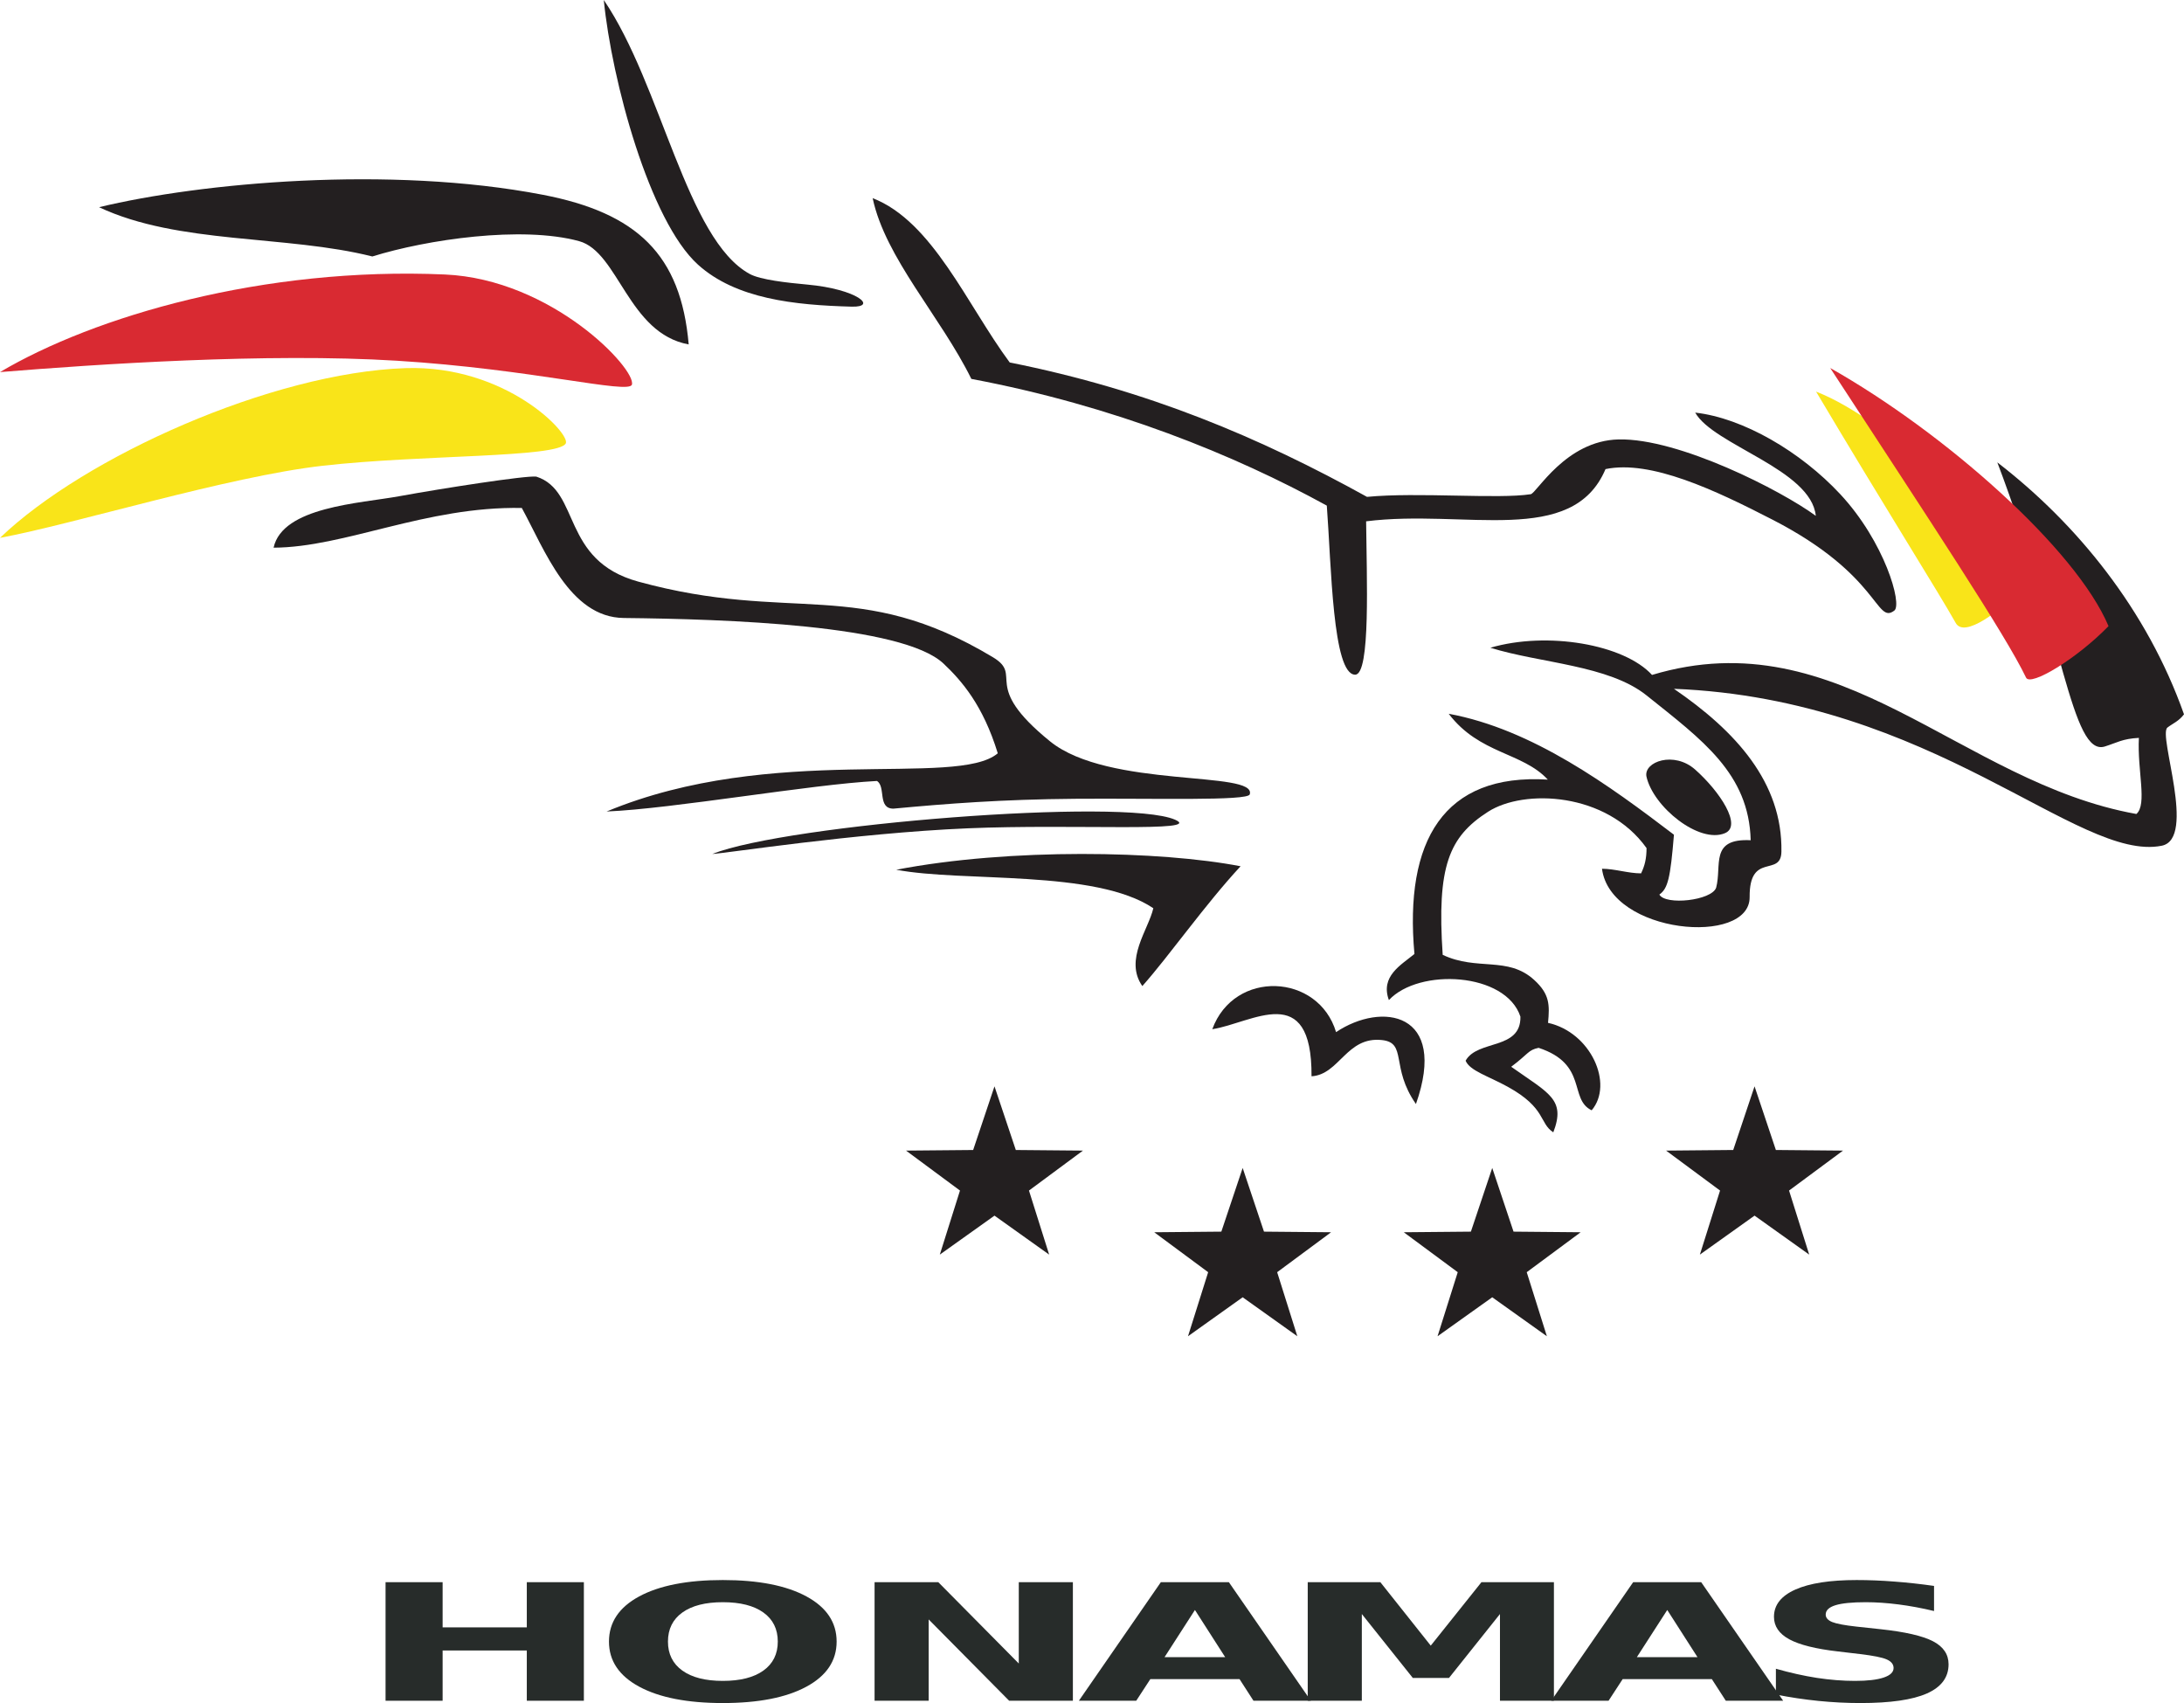 
<svg width="463px" height="361px" viewBox="0 0 463 361" version="1.1" xmlns="http://www.w3.org/2000/svg" xmlns:xlink="http://www.w3.org/1999/xlink">
    <g id="Stars" transform="translate(291.393, 256.736) scale(-1, 1) rotate(-180) translate(-291.393, -256.736) translate(192.077, 230.251)" fill="#231F20">
        <polyline id="star1" points="18.751 52.971 23.272 39.476 37.501 39.348 26.061 30.88 30.34 17.304 18.751 25.564 7.16 17.304 11.436 30.88 -5.68434189e-14 39.348 14.228 39.476 18.751 52.971"></polyline>
        <polyline id="star2" points="71.364 35.668 75.883 22.172 90.112 22.043 78.676 13.576 82.951 0 71.364 8.26 59.775 0 64.049 13.576 52.613 22.043 66.843 22.172 71.364 35.668"></polyline>
        <polyline id="star3" points="124.272 35.668 128.788 22.172 143.019 22.043 131.584 13.576 135.856 0 124.272 8.26 112.679 0 116.959 13.576 105.517 22.043 119.748 22.172 124.272 35.668"></polyline>
        <polyline id="star4" points="179.881 52.971 184.401 39.479 198.632 39.348 187.196 30.88 191.468 17.304 179.881 25.566 168.291 17.304 172.569 30.88 161.129 39.348 175.36 39.479 179.881 52.971"></polyline>
    </g>
    <g id="Eagle" transform="translate(231.5, 120) scale(1, -1) translate(-231.5, -120) ">
        <path d="M119.937,146.007 C118.226,142.942 89.461,143.668 68.397,141.281 C48.278,139 15.615,128.888 0,126 C17.917,143.205 57.687,161.017 85.951,161.974 C107.256,162.696 121.055,148.019 119.937,146.007" id="yellow" fill="#F9E419"></path>
        <path d="M133.962,158.478 C133.332,156.376 112.74,161.779 84.132,163.544 C56.627,165.242 20.455,162.806 0,161.135 C19.955,172.954 55.848,183.509 94.297,181.822 C117.063,180.821 134.936,161.734 133.962,158.478" id="red" fill="#D92A32"></path>
        <path d="M146,167 C133.182,169.319 131.125,186.602 122.763,188.889 C110.663,192.202 90.434,189.229 78.935,185.641 C60.709,190.235 37.821,188.162 21,196.084 C42.501,201.273 82.598,204.966 115.029,198.725 C135.046,194.871 144.354,186.046 146,167" id="black" fill="#231F20"></path>
        <path d="M128,240 C140.268,221.991 145.528,189.223 158.949,181.925 C161.216,180.691 166.846,180.074 171.148,179.683 C181.761,178.72 186.164,174.851 180.547,175.004 C168.432,175.336 156.038,176.625 147.968,183.909 C137.701,193.179 129.669,223.025 128,240" id="leftwing" fill="#231F20"></path>
        <path d="M185,198 C197.734,193.056 204.992,175.405 214.059,163.173 C243.453,157.308 267.107,147.24 289.803,134.687 C300.531,135.728 317.602,134.172 324.506,135.252 C325.76,135.45 331.892,146.62 343.152,146.863 C355.933,147.136 377.604,136.053 384.943,130.666 C383.956,140.52 363.252,145.651 359.377,152.547 C369.534,151.406 381.74,144.269 390.131,135.253 C399.546,125.144 403.329,111.916 401.59,110.586 C397.639,107.565 398.608,118.084 375.843,129.813 C363.551,136.147 349.978,142.56 340.366,140.575 C333.344,124.006 310.552,132.148 289.614,129.504 C289.715,117.795 290.599,97 287.29,97 C282.488,97 282.237,120.239 281.278,132.833 C261.718,143.583 236.116,154 205.922,159.691 C199.399,172.923 187.684,185.318 185,198" id="back" fill="#231F20"></path>
        <path d="M423.422,142 C440.312,128.991 455.183,110.713 463,88.596 C461.907,87.132 460.61,86.659 459.489,85.795 C457.43,84.213 465.731,62.227 458.272,60.743 C440.489,57.209 410.05,91.819 354.864,94.007 C367.933,85.065 377.917,74.17 377.653,59.466 C377.552,54.012 370.838,59.518 370.917,49.864 C371.001,39.446 341.429,42 339.614,55.867 C342.314,55.867 345.184,54.889 347.901,54.889 C348.691,56.507 349.061,58.058 349.061,60.248 C340.595,72.116 323.093,72.84 315.471,67.952 C307.178,62.637 304.576,56.415 305.847,37.621 C313.144,34.159 319.643,37.407 325.233,32.306 C328.532,29.301 328.54,27.036 328.177,23.204 C337.254,21.196 342.157,10.246 337.428,4.668 C332.534,7.005 336.709,14.444 326.18,17.91 C323.944,17.445 324.084,16.681 320.371,13.896 C328.357,8.241 331.99,7.005 329.294,0 C326.272,1.945 327.813,5.138 319.659,9.643 C315.529,11.924 311.602,13.03 310.705,15.181 C313.206,19.692 322.469,17.386 322.323,24.525 C319.204,33.94 300.815,34.875 294.44,28.028 C292.598,33.056 296.953,35.43 299.856,37.801 C297.68,61.799 306.027,76.126 328.133,74.759 C322.717,80.598 313.654,80.138 307.119,88.715 C324.909,85.431 341.203,73.489 354.87,63.08 C354.116,53.9 353.592,51.671 351.779,50.393 C353.068,48.059 362.851,49.119 363.816,51.848 C365.08,56.594 362.396,62.346 371.137,61.912 C370.779,76.066 360.848,83.173 349.061,92.611 C341.007,99.058 326.483,99.424 315.953,102.709 C328.009,106.24 344.282,103.444 350.222,96.948 C390.263,108.971 415.496,74.17 452.905,67.474 C455.254,69.493 453.073,76.671 453.436,83.606 C449.908,83.422 448.785,82.577 446.207,81.777 C439.156,79.59 437.342,105.382 423.422,142" id="rightwing" fill="#231F20"></path>
        <path d="M113.693,138.982 C123.126,135.961 118.872,121.23 135.309,116.726 C167.9,107.793 181.972,117.811 210.479,100.708 C217.15,96.702 207.689,94.962 222.609,82.868 C235.023,72.803 266.52,76.759 264.943,71.627 C264.506,70.207 244.552,70.824 227.948,70.696 C212.4,70.574 200.682,69.661 189.4,68.607 C185.974,68.607 187.844,73.297 185.907,74.472 C171.862,73.752 142.763,68.588 128.598,68 C163.779,82.624 202.836,72.971 211.525,80.336 C208.411,90.483 203.913,95.686 200.009,99.364 C191.3,107.561 153.863,108.786 132.238,109.015 C120.717,109.137 115.452,123.509 110.62,132.336 C90.266,132.717 73.14,123.981 58,123.919 C59.896,132.595 76.288,133.293 84.69,134.833 C93.756,136.489 111.494,139.247 113.693,138.982" id="path34" fill="#231F20"></path>
        <path d="M365.718,63.423 C360.262,61.077 350.445,68.963 349.034,75.446 C348.476,78.568 354.894,80.861 359.374,76.883 C364.639,72.212 369.35,64.988 365.718,63.423" id="eye" fill="#231F20"></path>
        <path d="M283.242,21.239 C292.915,27.718 307.065,25.56 300.175,6 C294.73,13.797 298.359,18.96 292.993,19.554 C285.463,20.39 283.968,12.238 278.04,11.878 C278.163,32.399 265.462,23.158 257,21.859 C261.645,34.558 279.5,33.722 283.242,21.239" id="path26" fill="#231F20"></path>
        <path d="M263,56.394 C255.483,48.297 247.844,37.381 242.171,31 C238.27,36.565 243.481,42.981 244.5,47.498 C232.199,55.779 204.145,52.961 190,55.657 C214.232,60.316 246.12,59.667 263,56.394" id="path28" fill="#231F20"></path>
        <path d="M249.094,66.27 C255.391,63.545 227.594,65.392 205.132,64.436 C181.03,63.413 153.542,59.081 151,59 C166.95,65.288 238.243,70.965 249.094,66.27" id="path30" fill="#231F20"></path>
        <path d="M414.605,107.963 C410.928,114.525 399.341,132.857 385,157 C400.996,150.773 423.841,127.785 429,115.584 C423.975,110.434 416.444,104.68 414.605,107.963" id="yellow" fill="#F9E419"></path>
        <path d="M429.519,96.372 C425.151,105.491 409.306,129.36 388,162 C412.219,148.323 440.078,123.705 447,107.292 C440.263,100.36 430.447,94.435 429.519,96.372" id="red" fill="#D92A32"></path>
    </g>
    <g id="Honamas" transform="translate(81.737, 334.894)" fill="#272C2A">
        <polygon id="H" points="1.18423786e-14 0.454 12.097 0.454 12.097 10.031 29.944 10.031 29.944 0.454 42.042 0.454 42.042 25.582 29.944 25.582 29.944 14.929 12.097 14.929 12.097 25.582 1.18423786e-14 25.582"></polygon>
        <path d="M71.494,4.696 C67.807,4.696 64.948,5.425 62.916,6.884 C60.884,8.342 59.868,10.396 59.868,13.044 C59.868,15.68 60.884,17.728 62.916,19.187 C64.948,20.645 67.807,21.375 71.494,21.375 C75.202,21.375 78.071,20.645 80.103,19.187 C82.135,17.728 83.151,15.68 83.151,13.044 C83.151,10.396 82.135,8.342 80.103,6.884 C78.071,5.425 75.202,4.696 71.494,4.696 L71.494,4.696 Z M71.494,0 C79.035,0 84.942,1.156 89.215,3.467 C93.489,5.778 95.625,8.971 95.625,13.044 C95.625,17.105 93.489,20.292 89.215,22.603 C84.942,24.915 79.035,26.07 71.494,26.07 C63.974,26.07 58.067,24.915 53.772,22.603 C49.499,20.292 47.362,17.105 47.362,13.044 C47.362,8.971 49.499,5.778 53.772,3.467 C58.067,1.156 63.974,0 71.494,0 L71.494,0 Z" id="O"></path>
        <polygon id="N" points="103.669 0.454 117.18 0.454 134.241 17.689 134.241 0.454 145.71 0.454 145.71 25.582 132.199 25.582 115.137 8.348 115.137 25.582 103.669 25.582"></polygon>
        <path d="M181.043,21.004 L162.127,21.004 L159.142,25.582 L146.982,25.582 L164.358,0.454 L178.78,0.454 L196.156,25.582 L183.996,25.582 L181.043,21.004 Z M165.144,16.342 L177.995,16.342 L171.585,6.345 L165.144,16.342 Z" id="A"></path>
        <polygon id="M" points="195.497 0.454 210.893 0.454 221.577 13.902 232.323 0.454 247.688 0.454 247.688 25.582 236.25 25.582 236.25 7.203 225.441 20.752 217.775 20.752 206.966 7.203 206.966 25.582 195.497 25.582"></polygon>
        <path d="M281.172,21.004 L262.257,21.004 L259.272,25.582 L247.112,25.582 L264.488,0.454 L278.91,0.454 L296.286,25.582 L284.126,25.582 L281.172,21.004 Z M265.273,16.342 L278.124,16.342 L271.714,6.345 L265.273,16.342 Z" id="A"></path>
        <path d="M328.273,1.245 L328.273,6.564 C325.696,5.947 323.183,5.481 320.732,5.167 C318.281,4.853 315.966,4.696 313.788,4.696 C310.897,4.696 308.76,4.909 307.378,5.335 C305.995,5.762 305.304,6.424 305.304,7.321 C305.304,7.994 305.765,8.522 306.687,8.903 C307.629,9.274 309.326,9.593 311.777,9.863 L316.93,10.418 C322.146,10.979 325.854,11.832 328.053,12.976 C330.252,14.121 331.352,15.748 331.352,17.857 C331.352,20.629 329.813,22.693 326.733,24.051 C323.675,25.397 318.993,26.07 312.688,26.07 C309.714,26.07 306.728,25.919 303.733,25.616 C300.738,25.313 297.742,24.864 294.747,24.27 L294.747,18.8 C297.742,19.652 300.633,20.298 303.419,20.735 C306.226,21.162 308.928,21.375 311.525,21.375 C314.165,21.375 316.186,21.139 317.59,20.668 C318.993,20.197 319.695,19.523 319.695,18.648 C319.695,17.863 319.213,17.257 318.25,16.83 C317.307,16.404 315.411,16.023 312.562,15.686 L307.881,15.131 C303.188,14.592 299.753,13.734 297.574,12.556 C295.417,11.377 294.338,9.79 294.338,7.793 C294.338,5.29 295.846,3.366 298.863,2.02 C301.879,0.673 306.215,0 311.871,0 C314.448,0 317.097,0.107 319.821,0.32 C322.544,0.522 325.361,0.83 328.273,1.245 L328.273,1.245 Z" id="S"></path>
    </g>
</svg>
